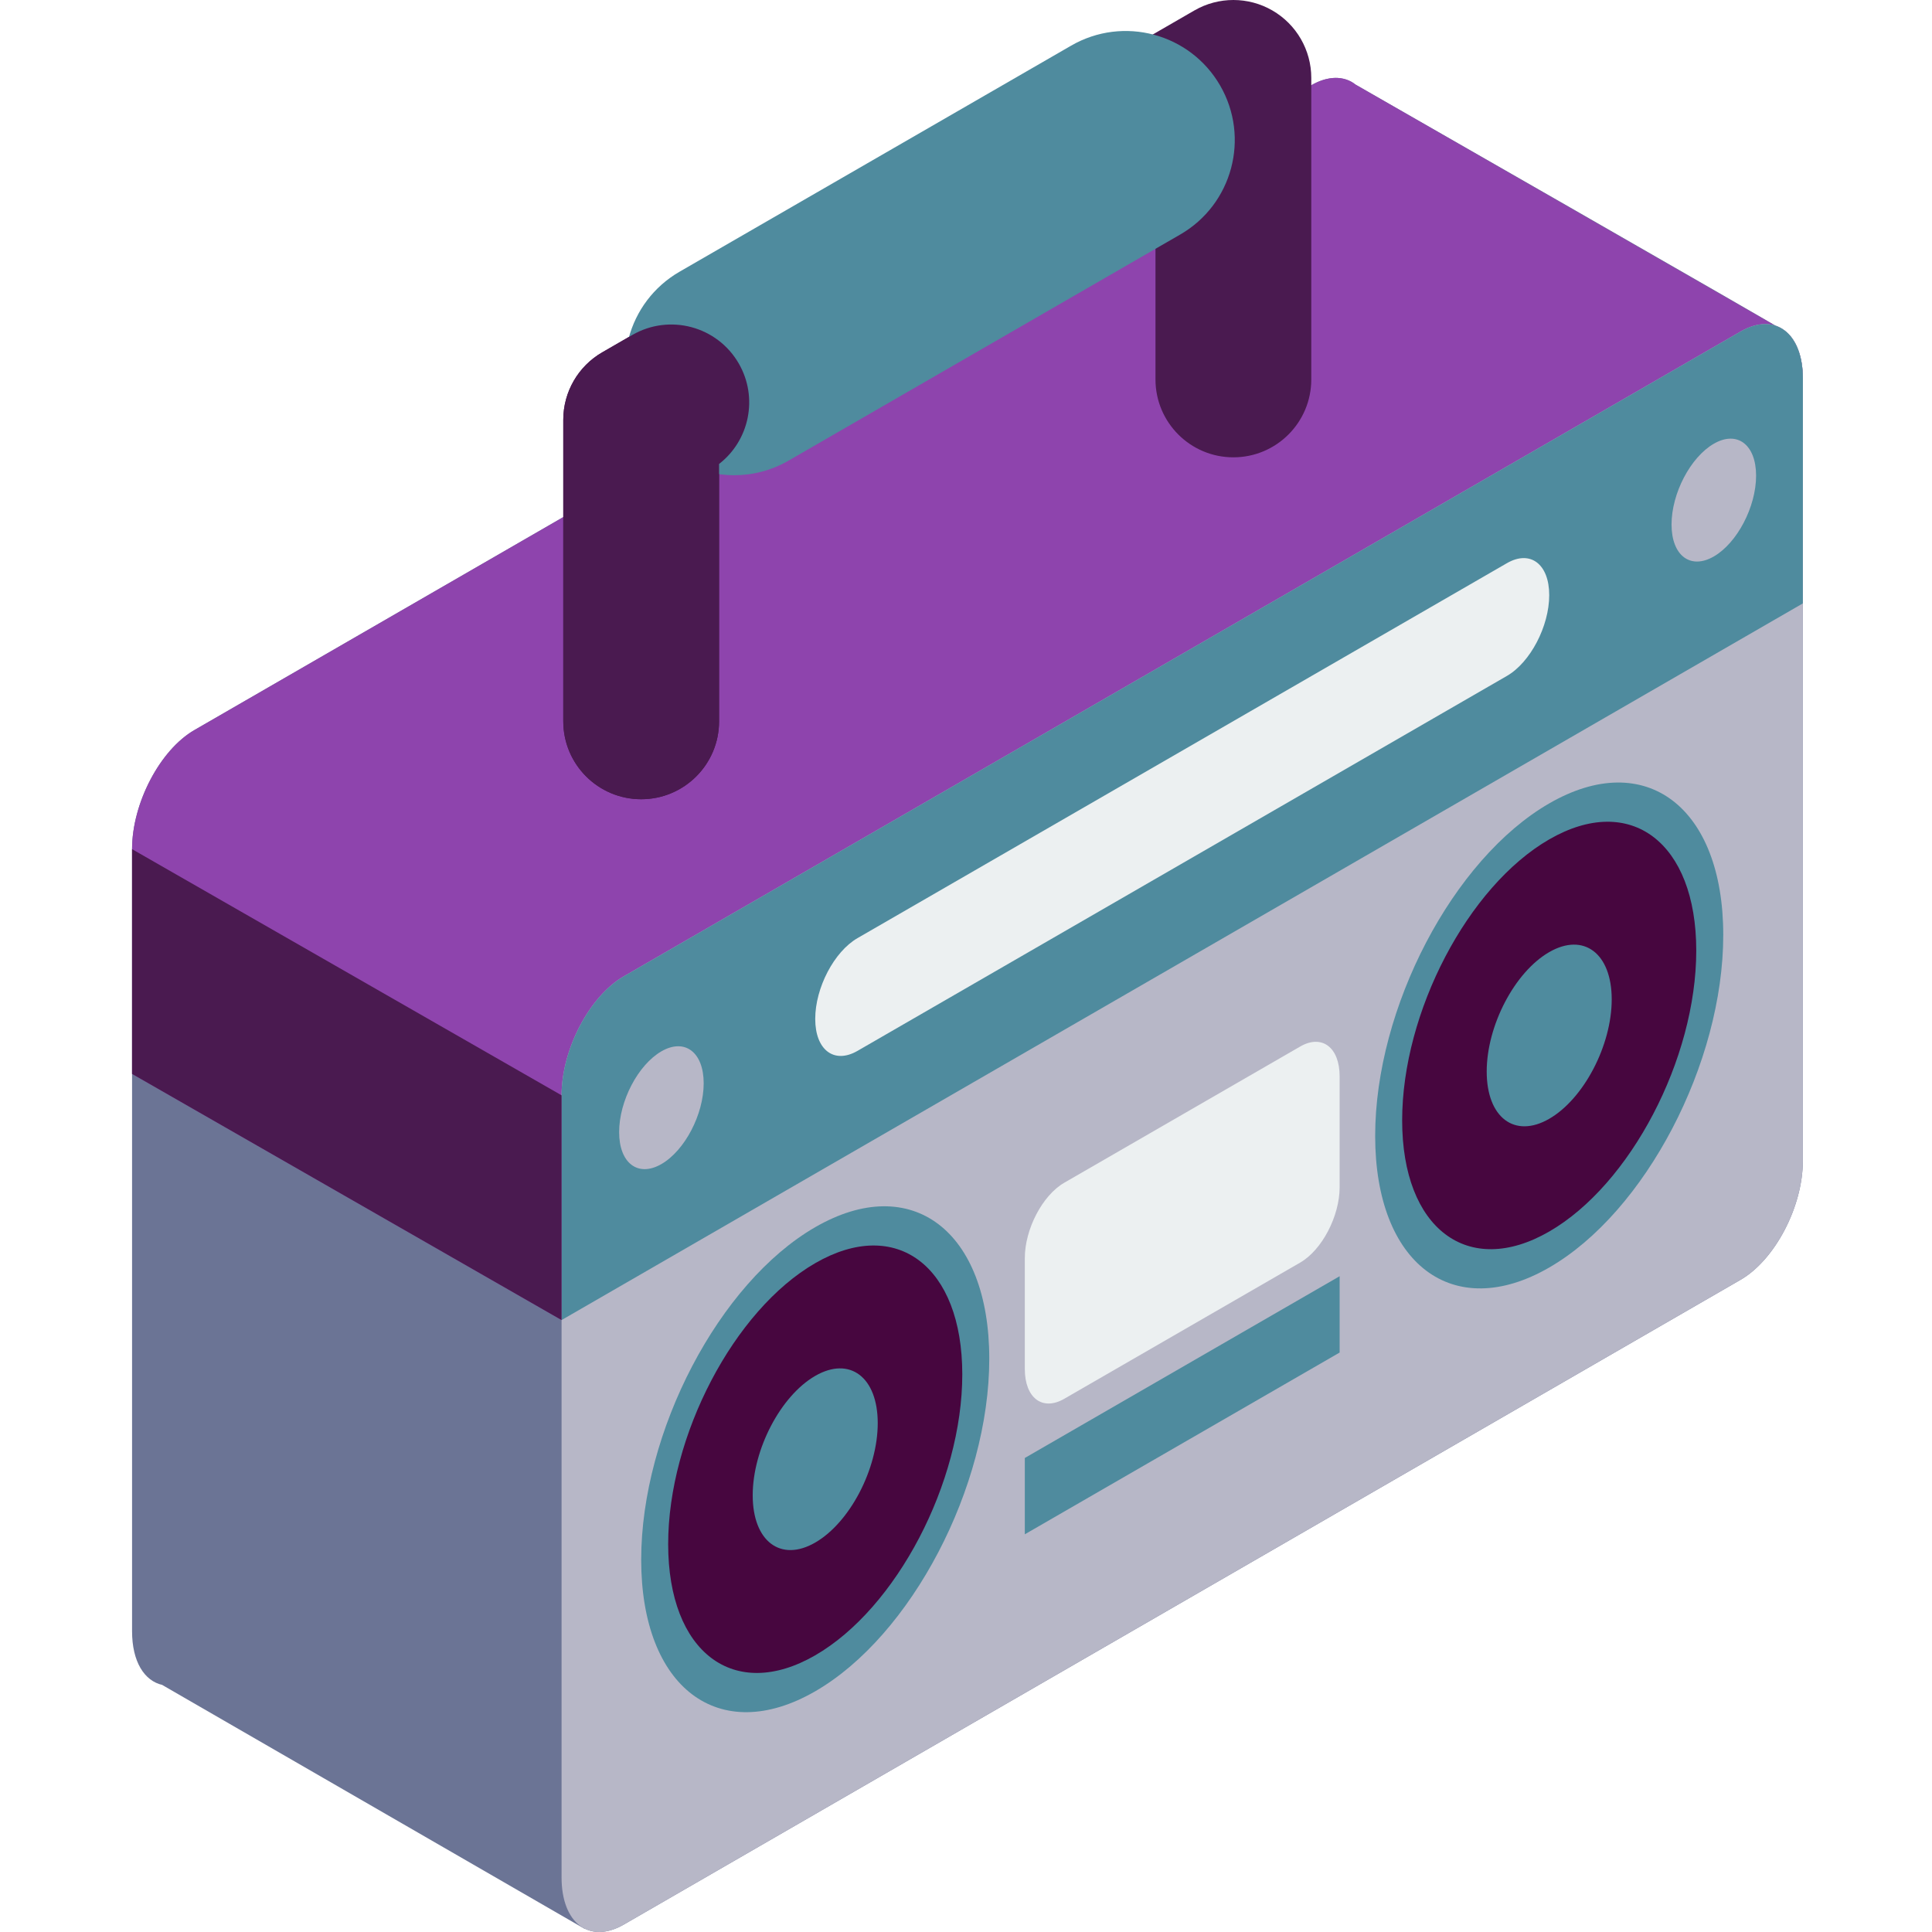 <svg height="512pt" viewBox="-35 0 512 512" width="512pt" xmlns="http://www.w3.org/2000/svg"><path d="m438.531 88.094c-.949-.859-114.344-65.703-114.344-65.703h-.004c-2.992-2.309-7.148-2.418-11.742.234l-295.926 170.852c-9.121 5.27-16.516 19.395-16.516 31.559v207.262c0 8.043 3.242 13.18 8.066 14.238l-.031.02 111.906 64.609.039-.047c2.836 1.41 6.434 1.164 10.355-1.098l295.926-170.855c9.121-5.266 16.516-19.395 16.516-31.555v-207.266c0-5.656-1.613-9.871-4.246-12.25zm0 0" fill="#6b7495"/><path d="m442.777 100.344c0-5.66-1.613-9.871-4.246-12.254l.02-.012-.105-.062c-.906-.801-1.922-1.398-3.047-1.75l-111.211-63.875s-4.258-4.09-11.746.234l-295.926 170.852c-9.121 5.27-16.516 19.395-16.516 31.559v59.562l113.82 65.234.004-.004 328.953-189.922zm0 0" fill="#8e44ad"/><path d="m426.262 339.164-295.926 170.855c-9.121 5.266-16.516-.324-16.516-12.484v-207.266c0-12.164 7.395-26.289 16.516-31.555l295.926-170.855c9.121-5.266 16.516.324 16.516 12.484v207.266c0 12.16-7.395 26.289-16.516 31.555zm0 0" fill="#b7b7c7"/><path d="m227.168 360.082c0 33.965-20.652 73.422-46.125 88.129-25.473 14.707-46.121-.906-46.121-34.871 0-33.961 20.648-73.418 46.121-88.125 25.473-14.707 46.125.902 46.125 34.867zm0 0" fill="#4f8b9e"/><path d="m220.016 364.211c0 28.699-17.449 62.035-38.973 74.465-21.523 12.426-38.973-.766-38.973-29.465 0-28.695 17.449-62.035 38.973-74.461 21.523-12.43 38.973.762 38.973 29.461zm0 0" fill="#47063f"/><path d="m197.609 377.148c0 12.199-7.418 26.367-16.566 31.648-9.148 5.285-16.566-.324-16.566-12.523 0-12.195 7.418-26.367 16.566-31.648 9.148-5.281 16.566.324 16.566 12.523zm0 0" fill="#4f8b9e"/><path d="m421.68 247.781c0 33.965-20.648 73.418-46.121 88.125s-46.125-.902-46.125-34.867c0-33.965 20.652-73.418 46.125-88.125 25.473-14.707 46.121.902 46.121 34.867zm0 0" fill="#4f8b9e"/><path d="m414.527 251.91c0 28.695-17.449 62.035-38.969 74.461-21.527 12.43-38.973-.762-38.973-29.461 0-28.699 17.445-62.035 38.973-74.465 21.52-12.426 38.969.766 38.969 29.465zm0 0" fill="#47063f"/><path d="m392.121 264.844c0 12.199-7.418 26.371-16.566 31.652-9.148 5.281-16.562-.324-16.562-12.523 0-12.199 7.414-26.367 16.562-31.652 9.148-5.277 16.566.328 16.566 12.523zm0 0" fill="#4f8b9e"/><path d="m309.555 334.602-62.512 36.09c-5.777 3.336-10.457-.203-10.457-7.906v-29.363c0-7.703 4.68-16.652 10.457-19.988l62.512-36.09c5.777-3.336 10.461.207 10.461 7.906v29.367c0 7.699-4.684 16.648-10.461 19.984zm0 0" fill="#ecf0f1"/><path d="m320.016 358.438-83.43 48.168v-20.227l83.43-48.168zm0 0" fill="#4f8b9e"/><path d="m442.777 159.906-328.957 189.926v-59.562c0-12.16 7.395-26.289 16.516-31.555l295.926-170.855c9.121-5.266 16.516.324 16.516 12.484zm0 0" fill="#4f8b9e"/><path d="m151.484 287.086c0 8.25-5.016 17.832-11.203 21.406-6.188 3.57-11.203-.219-11.203-8.473 0-8.25 5.016-17.832 11.203-21.406 6.188-3.57 11.203.223 11.203 8.473zm0 0" fill="#b7b7c7"/><path d="m430.383 126.062c0 8.25-5.016 17.836-11.203 21.406-6.188 3.574-11.203-.219-11.203-8.469s5.016-17.832 11.203-21.406 11.203.219 11.203 8.469zm0 0" fill="#b7b7c7"/><path d="m364.352 179.125-172.105 99.367c-6.188 3.57-11.203-.223-11.203-8.473s5.016-17.832 11.203-21.406l172.105-99.367c6.191-3.57 11.207.223 11.207 8.473s-5.016 17.832-11.207 21.406zm0 0" fill="#ecf0f1"/><path d="m113.82 290.27-113.82-65.234v59.562l113.82 65.234zm0 0" fill="#4a1a50"/><path d="m134.922 211.805c-11.402 0-20.648-9.242-20.648-20.645v-79.906c0-7.379 3.938-14.191 10.324-17.879l156.938-90.609c6.387-3.688 14.258-3.688 20.645 0 6.387 3.688 10.324 10.5 10.324 17.879v79.906c0 11.402-9.246 20.645-20.645 20.645-11.402 0-20.645-9.242-20.645-20.645v-44.152l-115.652 66.773v67.988c.004 11.402-9.242 20.645-20.641 20.645zm0 0" fill="#4a1a50"/><path d="m159.57 125.941c-9.984 0-19.703-5.184-25.055-14.457-7.98-13.824-3.246-31.5 10.578-39.48l103.781-59.914c13.82-7.98 31.5-3.246 39.48 10.578s3.246 31.5-10.578 39.48l-103.781 59.914c-4.551 2.629-9.52 3.879-14.426 3.879zm0 0" fill="#4f8b9e"/><path d="m134.922 211.805c-11.402 0-20.648-9.242-20.648-20.645v-79.906c0-7.375 3.938-14.191 10.324-17.879l7.977-4.609c9.879-5.699 22.5-2.316 28.203 7.555 5.223 9.051 2.82 20.406-5.215 26.633v68.207c.004 11.402-9.242 20.645-20.641 20.645zm0 0" fill="#4a1a50"/></svg>